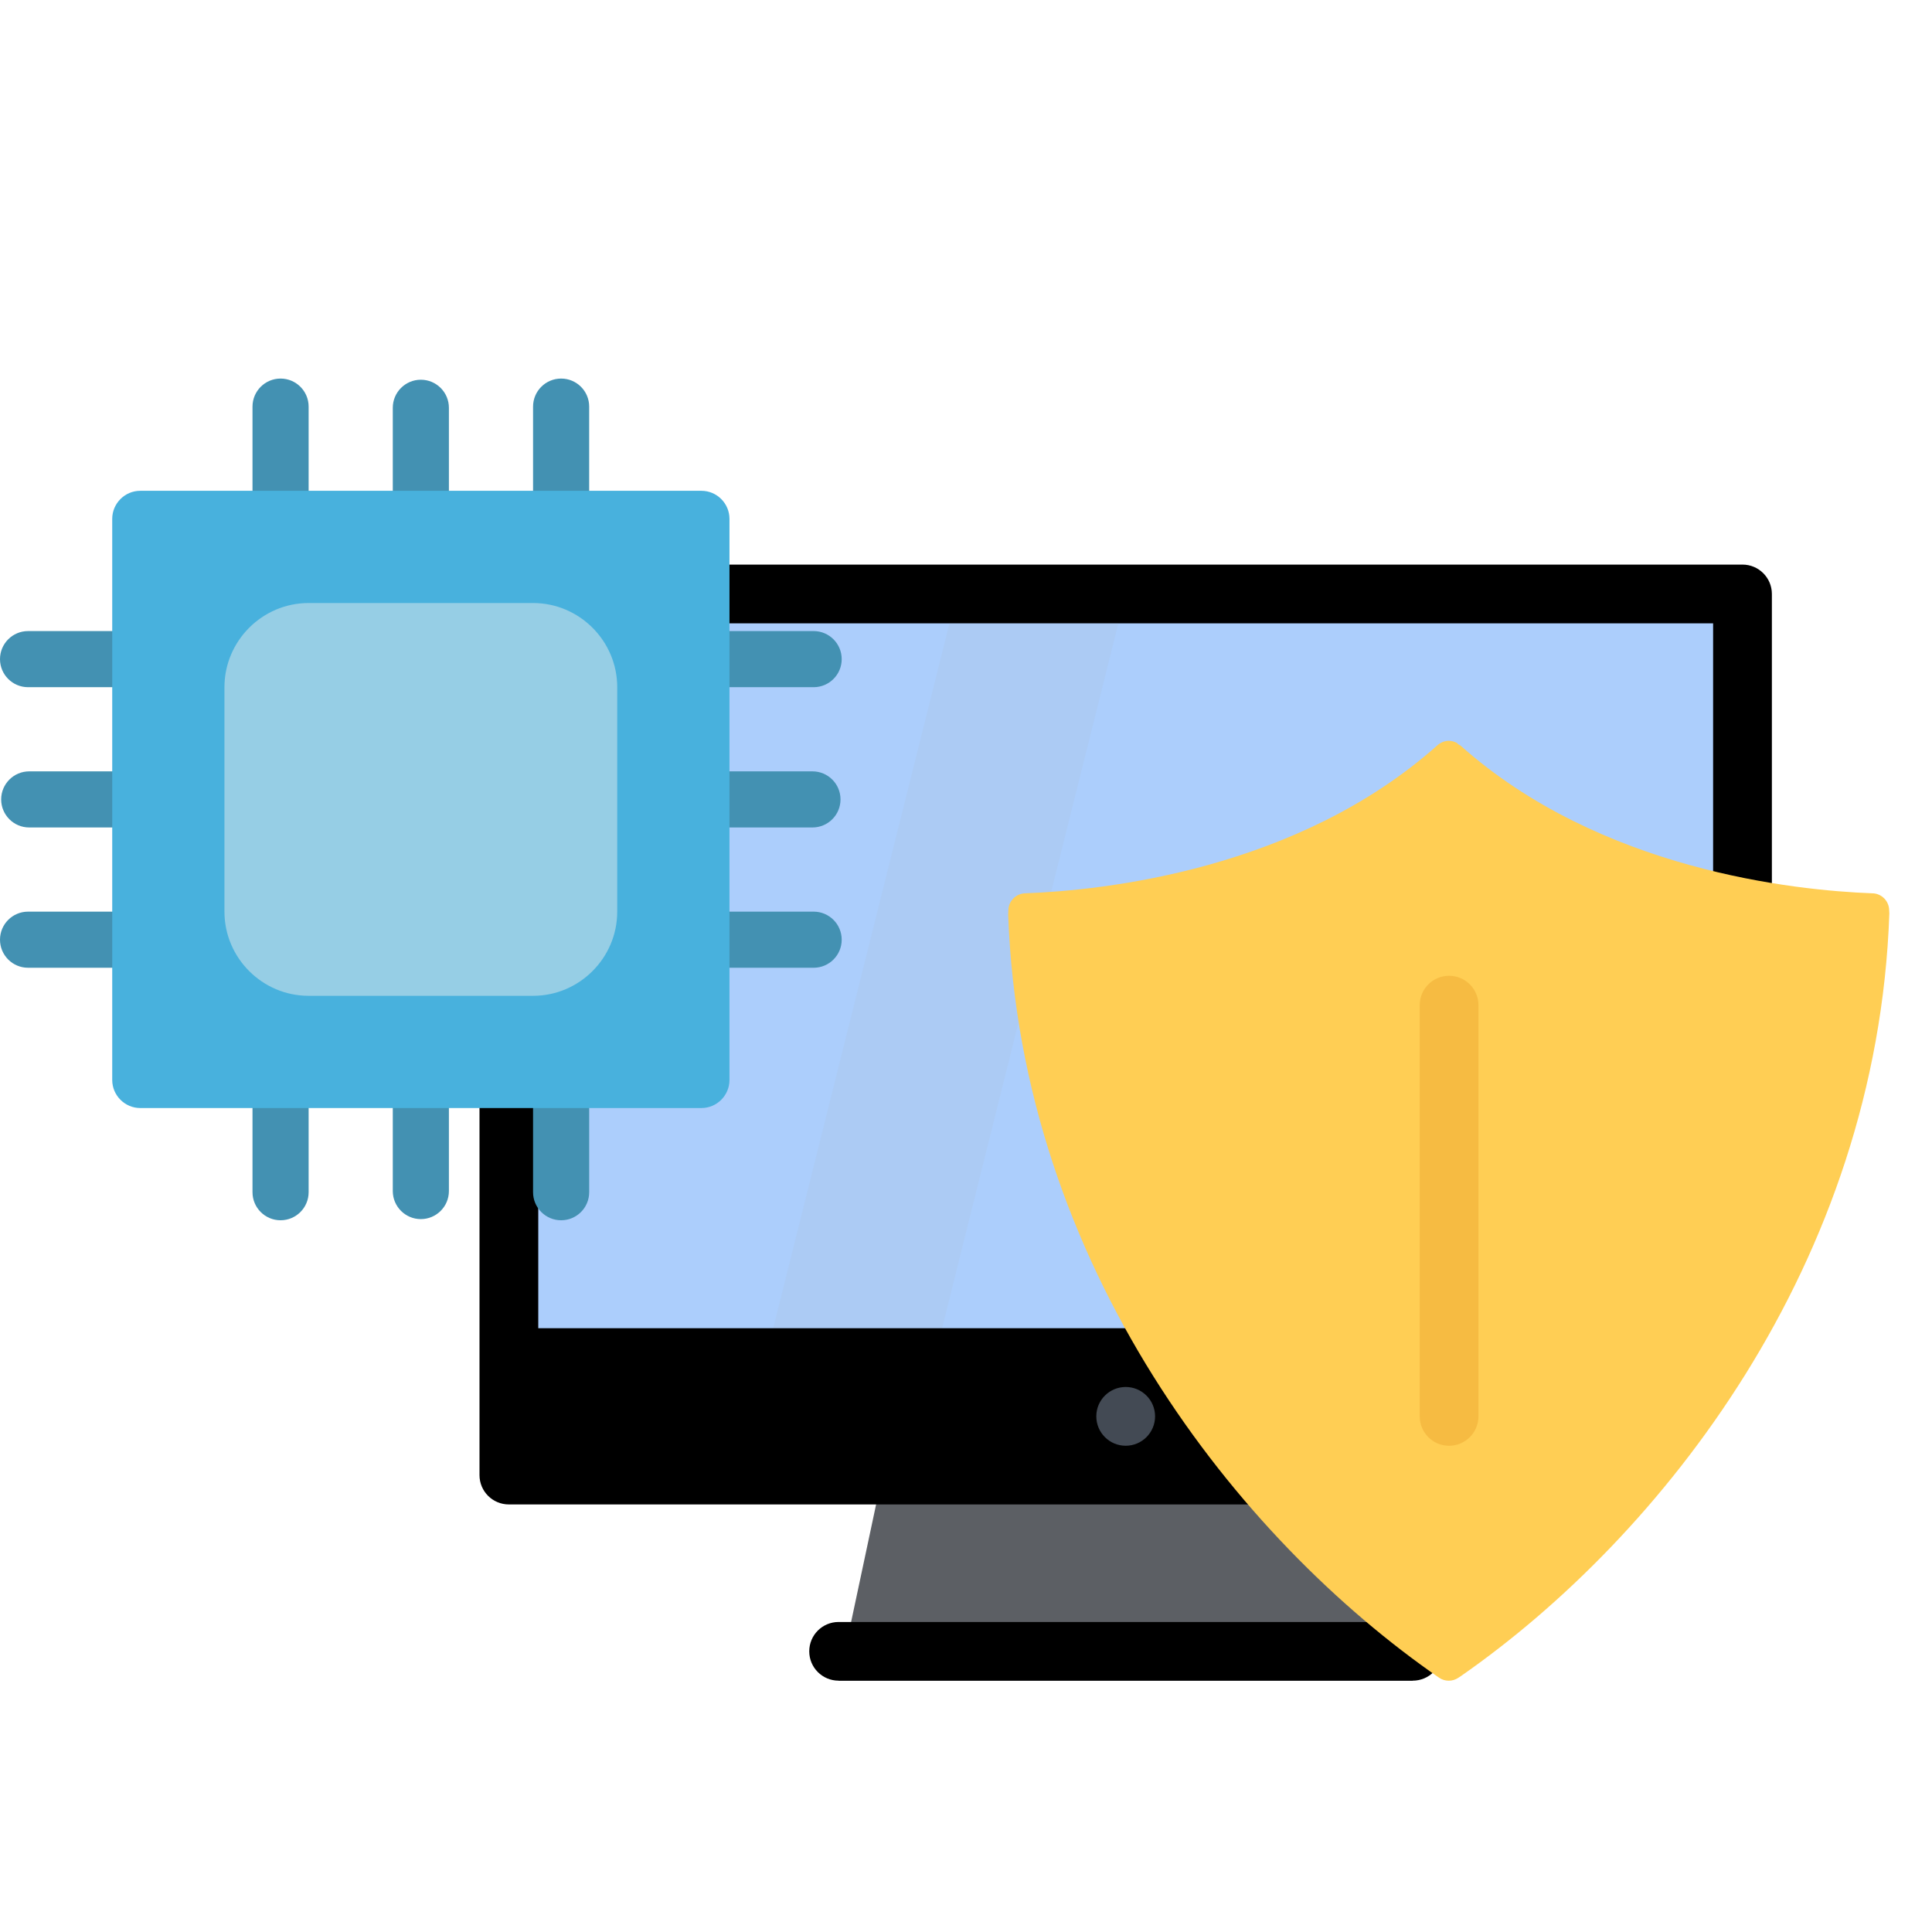 <svg width="148" height="148" viewBox="0 0 148 148" fill="none" xmlns="http://www.w3.org/2000/svg">
<g clip-path="url(#clip0_131_2)">
<path d="M103.444 106.269L86.233 106.262L69.022 106.269L64.243 128.747H86.233H108.223L103.444 106.269Z" fill="#5C5F64"/>
<path d="M108.223 124.251H64.243C63 124.251 61.992 125.253 61.992 126.499C61.992 127.745 63 128.747 64.243 128.747H108.223C109.466 128.747 110.474 127.745 110.474 126.499C110.474 125.253 109.465 124.251 108.223 124.251Z" fill="black"/>
<path d="M38.983 112.999V45.501H133.483V96.731L113.141 112.999H38.983Z" fill="#ACCEFC"/>
<path d="M133.483 43.25H38.983C37.74 43.25 36.732 44.258 36.732 45.501V112.999C36.732 114.245 37.74 115.247 38.983 115.247H113.928L135.734 97.812V45.501C135.734 44.258 134.725 43.25 133.483 43.25ZM131.232 95.65L112.353 110.751H41.234V47.749H131.232V95.65Z" fill="black"/>
<path opacity="0.1" d="M72.169 101.747H59.233L72.733 47.749H85.669L72.169 101.747Z" fill="#AEACAC"/>
<path d="M120.385 101.747H40.097V112.656H120.385V101.747Z" fill="black"/>
<path d="M88.484 108.497C88.484 109.743 87.475 110.751 86.233 110.751C84.99 110.751 83.982 109.743 83.982 108.497C83.982 107.258 84.99 106.249 86.233 106.249C87.475 106.249 88.484 107.258 88.484 108.497Z" fill="#434A54"/>
<path d="M144.732 69.973L144.719 69.746C144.719 69.024 144.132 68.434 143.417 68.431C137.481 68.207 122.59 66.661 111.875 57.109L111.661 56.991L111.667 56.951C111.463 56.823 111.222 56.753 110.975 56.75C110.665 56.753 110.349 56.879 110.108 57.096C99.38 66.66 84.483 68.206 78.576 68.43C77.832 68.434 77.251 69.024 77.245 69.745L77.232 70.082C78.214 97.027 94.904 117.923 110.243 128.523C110.685 128.826 111.278 128.826 111.717 128.523L111.928 128.385C127.23 117.725 143.802 96.843 144.732 69.973Z" fill="#FFCE54"/>
<path d="M113.256 77C113.256 75.757 112.247 74.749 111.005 74.749C109.762 74.749 108.757 75.757 108.757 77C108.757 77 108.757 77 108.757 77.003V108.497C108.757 109.743 109.762 110.752 111.005 110.752C112.247 110.752 113.256 109.743 113.256 108.497V77Z" fill="#F6BB42"/>
</g>
<path d="M32.238 41.806C31.052 41.806 30.089 40.844 30.089 39.657V31.238C30.089 30.052 31.052 29.089 32.238 29.089C33.425 29.089 34.388 30.052 34.388 31.238V39.657C34.388 40.844 33.425 41.806 32.238 41.806Z" fill="#4391B2"/>
<path d="M21.492 41.896C20.306 41.896 19.343 40.933 19.343 39.746V31.149C19.343 29.962 20.306 29 21.492 29C22.679 29 23.642 29.962 23.642 31.149V39.746C23.642 40.933 22.679 41.896 21.492 41.896Z" fill="#4391B2"/>
<path d="M42.985 41.896C41.797 41.896 40.835 40.933 40.835 39.746V31.149C40.835 29.962 41.797 29 42.985 29C44.173 29 45.134 29.962 45.134 31.149V39.746C45.134 40.933 44.173 41.896 42.985 41.896Z" fill="#4391B2"/>
<path d="M32.238 93.389C31.052 93.389 30.089 92.426 30.089 91.24V82.821C30.089 81.634 31.052 80.672 32.238 80.672C33.425 80.672 34.388 81.634 34.388 82.821V91.24C34.388 92.426 33.425 93.389 32.238 93.389Z" fill="#4391B2"/>
<path d="M21.492 93.478C20.306 93.478 19.343 92.516 19.343 91.329V82.732C19.343 81.545 20.306 80.582 21.492 80.582C22.679 80.582 23.642 81.545 23.642 82.732V91.329C23.642 92.516 22.679 93.478 21.492 93.478Z" fill="#4391B2"/>
<path d="M42.985 93.478C41.797 93.478 40.835 92.516 40.835 91.329V82.732C40.835 81.545 41.797 80.582 42.985 80.582C44.173 80.582 45.134 81.545 45.134 82.732V91.329C45.134 92.516 44.173 93.478 42.985 93.478Z" fill="#4391B2"/>
<path d="M10.657 63.388H2.239C1.052 63.388 0.089 62.426 0.089 61.239C0.089 60.052 1.052 59.09 2.239 59.09H10.657C11.844 59.09 12.806 60.052 12.806 61.239C12.806 62.426 11.844 63.388 10.657 63.388Z" fill="#4391B2"/>
<path d="M10.746 74.134H2.149C0.962 74.134 0 73.172 0 71.985C0 70.798 0.962 69.836 2.149 69.836H10.746C11.933 69.836 12.896 70.798 12.896 71.985C12.896 73.172 11.933 74.134 10.746 74.134Z" fill="#4391B2"/>
<path d="M10.746 52.642H2.149C0.962 52.642 0 51.679 0 50.493C0 49.306 0.962 48.343 2.149 48.343H10.746C11.933 48.343 12.896 49.306 12.896 50.493C12.896 51.679 11.933 52.642 10.746 52.642Z" fill="#4391B2"/>
<path d="M62.238 63.388H53.821C52.633 63.388 51.672 62.426 51.672 61.239C51.672 60.052 52.633 59.09 53.821 59.09H62.238C63.426 59.09 64.387 60.052 64.387 61.239C64.387 62.426 63.426 63.388 62.238 63.388Z" fill="#4391B2"/>
<path d="M62.328 74.134H53.731C52.543 74.134 51.582 73.172 51.582 71.985C51.582 70.798 52.543 69.836 53.731 69.836H62.328C63.516 69.836 64.478 70.798 64.478 71.985C64.478 73.172 63.516 74.134 62.328 74.134Z" fill="#4391B2"/>
<path d="M62.328 52.642H53.731C52.543 52.642 51.582 51.679 51.582 50.493C51.582 49.306 52.543 48.343 53.731 48.343H62.328C63.516 48.343 64.478 49.306 64.478 50.493C64.478 51.679 63.516 52.642 62.328 52.642Z" fill="#4391B2"/>
<path d="M55.881 39.746V82.731C55.881 83.913 54.914 84.881 53.732 84.881H10.746C9.564 84.881 8.597 83.913 8.597 82.731V39.746C8.597 38.564 9.564 37.597 10.746 37.597H53.732C54.914 37.597 55.881 38.564 55.881 39.746Z" fill="#48B1DD"/>
<path d="M47.283 52.642V69.836C47.283 73.382 44.382 76.284 40.836 76.284H23.642C20.095 76.284 17.194 73.382 17.194 69.836V52.642C17.194 49.096 20.095 46.194 23.642 46.194H40.836C44.382 46.194 47.283 49.096 47.283 52.642Z" fill="#96CEE5"/>
<defs>
<clipPath id="clip0_131_2">
<rect width="108" height="108" fill="white" transform="translate(36.732 32)"/>
</clipPath>
</defs>
</svg>
